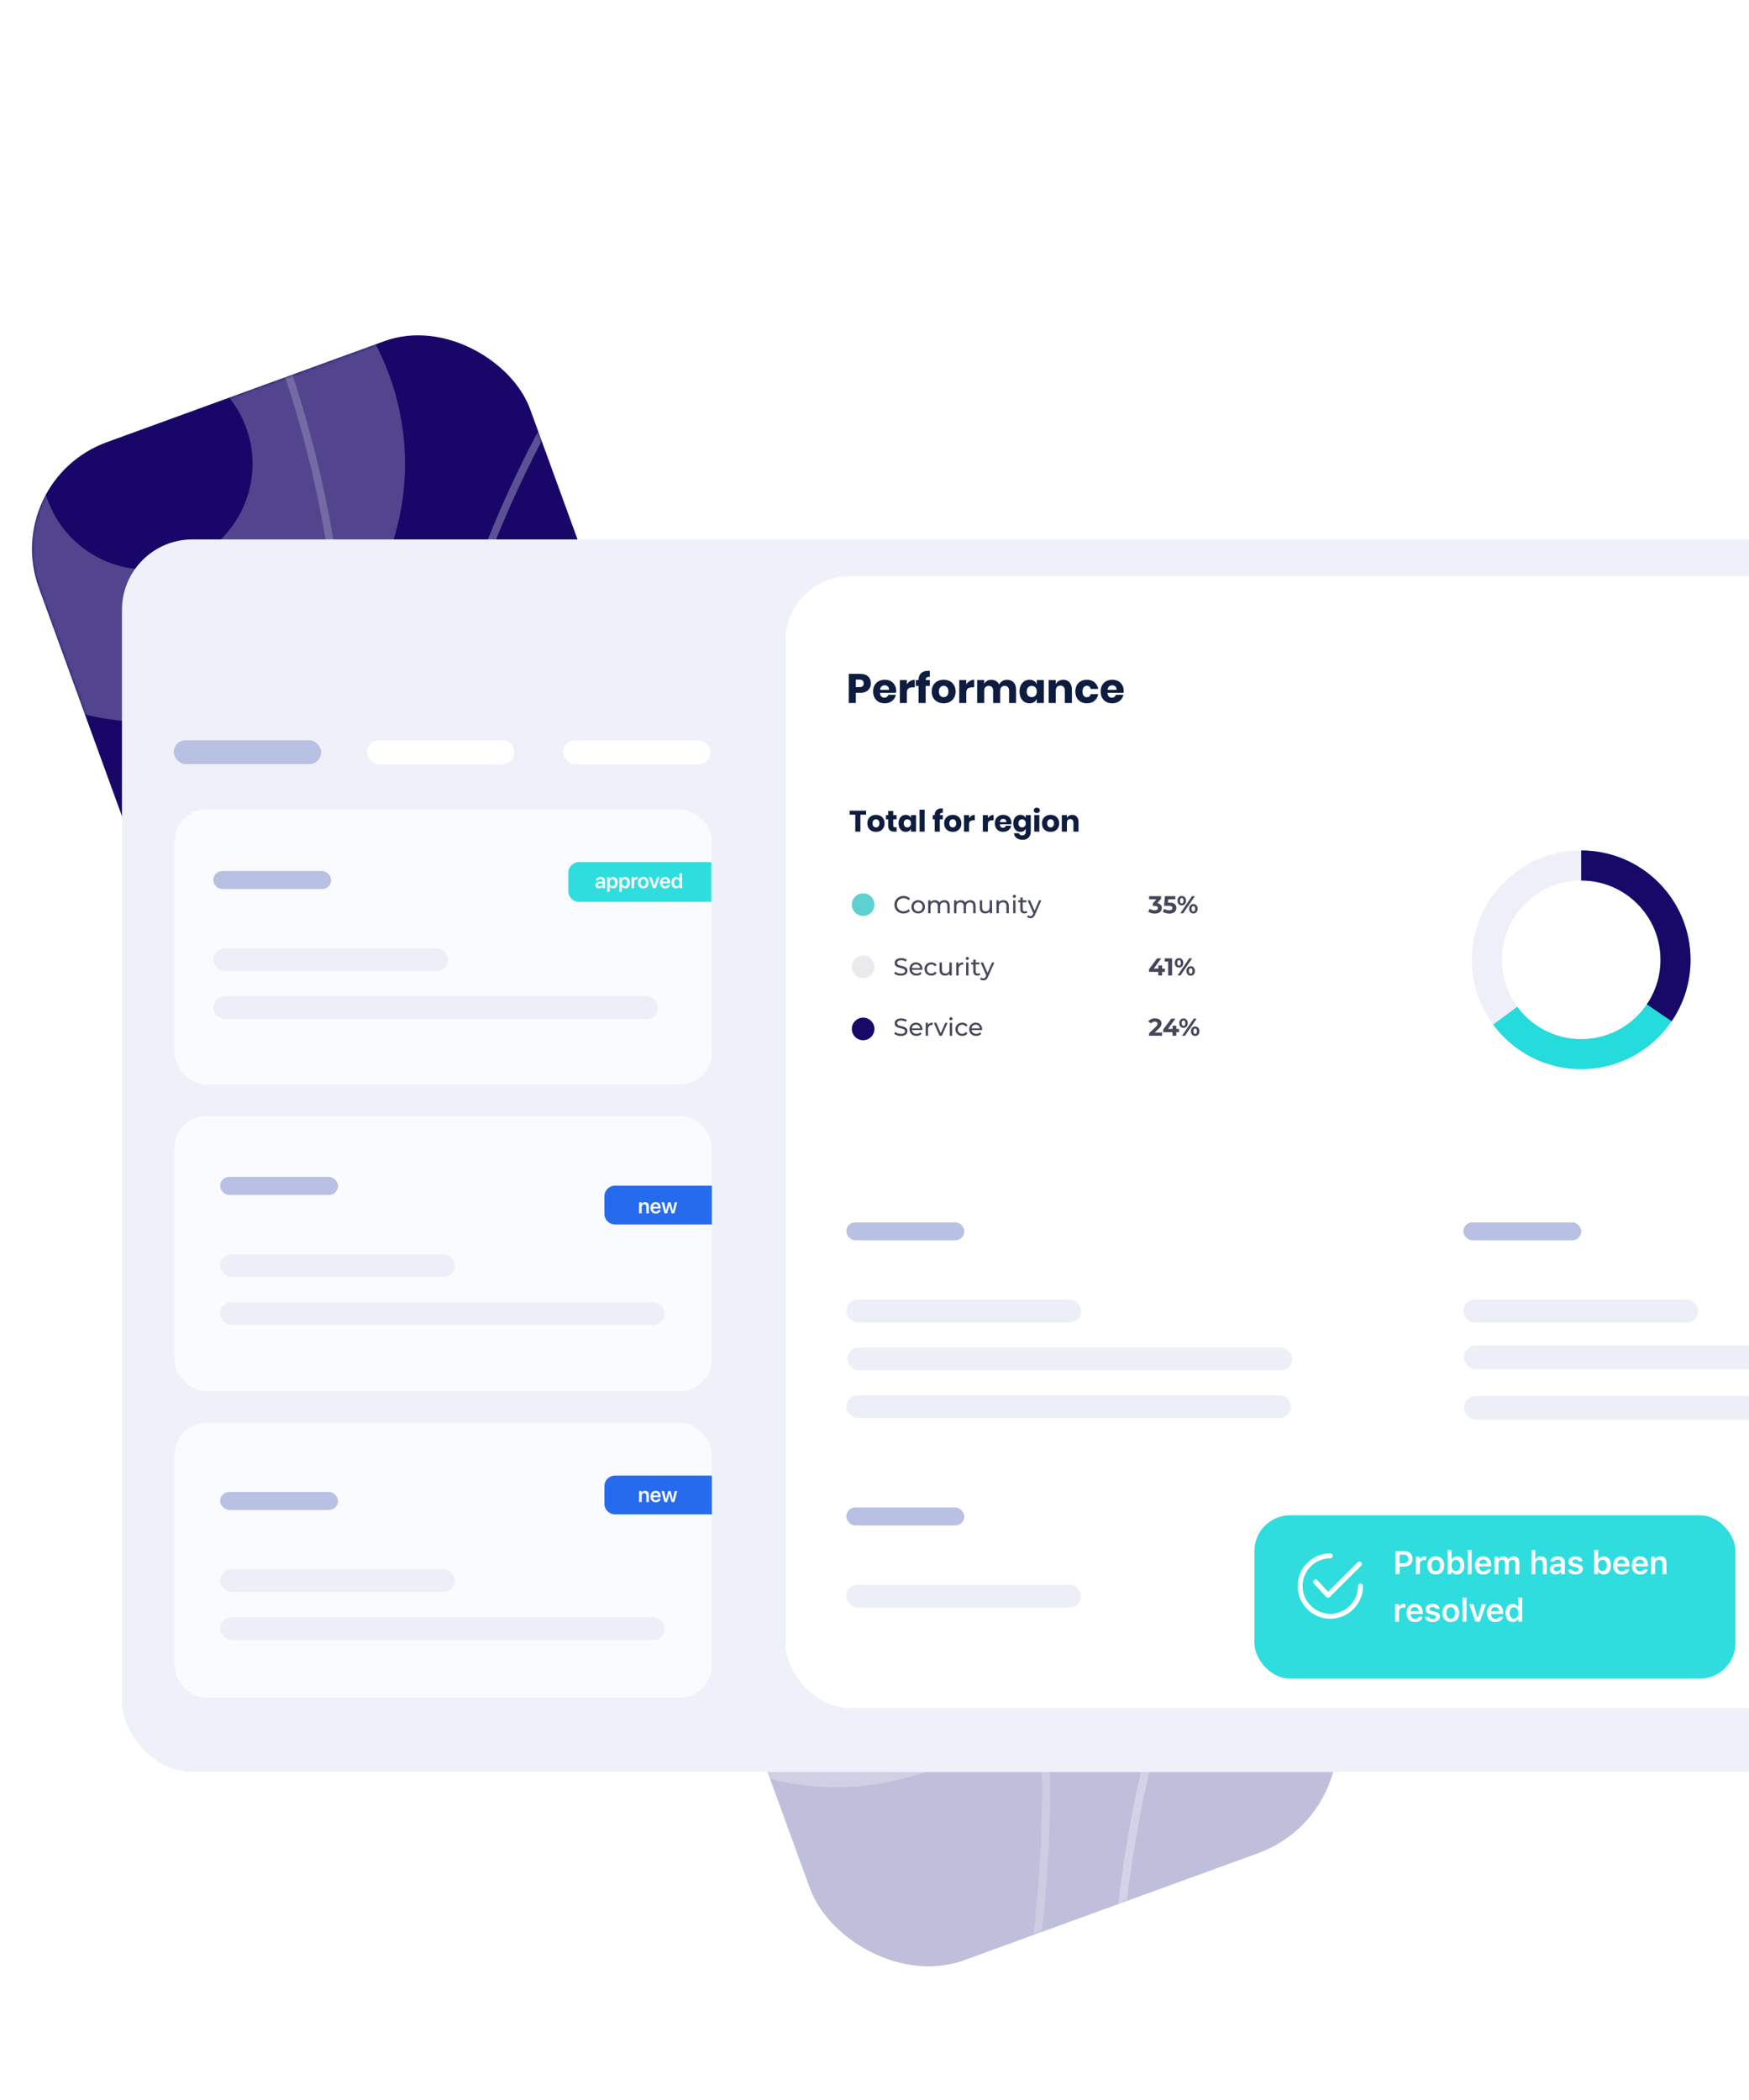 <svg width="589" height="707" viewBox="0 0 589 707" fill="none" xmlns="http://www.w3.org/2000/svg">
<rect y="161.969" width="176.042" height="158.82" rx="38.27" transform="rotate(-20 0 161.969)" fill="#180768"/>
<mask id="mask0" mask-type="alpha" maskUnits="userSpaceOnUse" x="0" y="101" width="220" height="211">
<path d="M178.515 137.724C171.286 117.862 149.325 107.622 129.464 114.851L35.963 148.882C16.102 156.111 5.861 178.072 13.09 197.934L41.231 275.252C48.46 295.113 70.421 305.354 90.283 298.125L183.784 264.093C203.645 256.864 213.886 234.903 206.657 215.042L178.515 137.724Z" fill="#FFC63A"/>
</mask>
<g mask="url(#mask0)">
<circle cx="49.478" cy="156.179" r="61.232" transform="rotate(160 49.478 156.179)" stroke="white" stroke-opacity="0.25" stroke-width="51.34"/>
<circle cx="515.749" cy="323.099" r="377.589" transform="rotate(40 515.749 323.099)" stroke="white" stroke-opacity="0.3" stroke-width="2.567"/>
<circle cx="-261.3" cy="244.899" r="377.589" transform="rotate(40 -261.3 244.899)" stroke="white" stroke-opacity="0.2" stroke-width="2.567"/>
</g>
<rect x="229.07" y="515.771" width="186.453" height="168.213" rx="40.533" transform="rotate(-20 229.07 515.771)" fill="#C0BFDB"/>
<mask id="mask1" mask-type="alpha" maskUnits="userSpaceOnUse" x="229" y="452" width="233" height="222">
<path d="M418.143 490.091C410.487 469.056 387.227 458.209 366.191 465.866L267.16 501.91C246.125 509.567 235.278 532.826 242.935 553.862L272.741 635.753C280.397 656.789 303.657 667.635 324.693 659.979L423.724 623.935C444.76 616.278 455.606 593.018 447.949 571.982L418.143 490.091Z" fill="#FFC63A"/>
</mask>
<g mask="url(#mask1)">
<circle cx="281.475" cy="509.638" r="64.853" transform="rotate(160 281.475 509.638)" stroke="white" stroke-opacity="0.25" stroke-width="54.377"/>
<circle cx="775.322" cy="686.43" r="399.92" transform="rotate(40 775.322 686.43)" stroke="white" stroke-opacity="0.3" stroke-width="2.719"/>
<circle cx="-47.683" cy="603.605" r="399.92" transform="rotate(40 -47.683 603.605)" stroke="white" stroke-opacity="0.2" stroke-width="2.719"/>
</g>
<g filter="url(#filter0_d)">
<rect x="38" y="177" width="593.036" height="415" rx="23.733" fill="#EFF1FA"/>
</g>
<rect x="264.513" y="193.944" width="353.146" height="381.11" rx="21.878" fill="white"/>
<rect x="285.024" y="437.559" width="79.07" height="7.686" rx="3.843" fill="#EDEFF8"/>
<rect x="285.35" y="453.7" width="149.778" height="7.686" rx="3.843" fill="#EDEFF8"/>
<rect x="285" y="469.752" width="149.778" height="7.686" rx="3.843" fill="#EDEFF8"/>
<rect x="285.024" y="411.539" width="39.719" height="6.056" rx="3.028" fill="#B8C1E3"/>
<rect x="285" y="533.559" width="79.07" height="7.686" rx="3.843" fill="#EDEFF8"/>
<rect x="285" y="507.539" width="39.719" height="6.056" rx="3.028" fill="#B8C1E3"/>
<rect x="492.81" y="437.559" width="79.07" height="7.686" rx="3.843" fill="#EDEFF8"/>
<rect x="493" y="453" width="108" height="8" rx="4" fill="#EDEFF8"/>
<rect x="493" y="470" width="108" height="8" rx="4" fill="#EDEFF8"/>
<rect x="492.81" y="411.539" width="39.719" height="6.056" rx="3.028" fill="#B8C1E3"/>
<path d="M288.217 233.255V236.697H285.843V226.884H289.688C290.854 226.884 291.742 227.175 292.353 227.758C292.964 228.332 293.269 229.109 293.269 230.09C293.269 230.701 293.13 231.247 292.853 231.728C292.585 232.2 292.182 232.575 291.645 232.852C291.109 233.121 290.456 233.255 289.688 233.255H288.217ZM289.424 231.353C290.377 231.353 290.854 230.932 290.854 230.09C290.854 229.229 290.377 228.799 289.424 228.799H288.217V231.353H289.424ZM301.794 232.616C301.794 232.811 301.771 233.024 301.725 233.255H296.353C296.381 233.838 296.529 234.259 296.797 234.518C297.065 234.768 297.408 234.893 297.824 234.893C298.176 234.893 298.467 234.805 298.699 234.629C298.93 234.453 299.083 234.227 299.157 233.949H301.669C301.567 234.495 301.345 234.985 301.003 235.42C300.661 235.846 300.226 236.184 299.698 236.434C299.171 236.674 298.583 236.795 297.935 236.795C297.176 236.795 296.501 236.637 295.909 236.323C295.326 235.999 294.868 235.536 294.534 234.935C294.201 234.333 294.035 233.63 294.035 232.825C294.035 232.01 294.197 231.307 294.521 230.715C294.854 230.113 295.316 229.655 295.909 229.341C296.501 229.017 297.176 228.855 297.935 228.855C298.703 228.855 299.379 229.012 299.962 229.327C300.545 229.641 300.994 230.085 301.308 230.659C301.632 231.224 301.794 231.876 301.794 232.616ZM299.393 232.255C299.402 231.747 299.263 231.367 298.976 231.117C298.699 230.858 298.352 230.729 297.935 230.729C297.5 230.729 297.139 230.858 296.853 231.117C296.566 231.376 296.404 231.756 296.367 232.255H299.393ZM305.405 230.409C305.701 229.937 306.081 229.563 306.543 229.285C307.015 229.007 307.524 228.869 308.07 228.869V231.409H307.39C306.761 231.409 306.27 231.543 305.919 231.811C305.576 232.08 305.405 232.533 305.405 233.172V236.697H303.031V228.952H305.405V230.409ZM312.867 227.897C312.478 227.897 312.196 227.98 312.02 228.147C311.845 228.313 311.747 228.582 311.729 228.952H313.131V230.951H311.729V236.697H309.355V230.951H308.425V228.952H309.355V228.869C309.355 227.906 309.633 227.166 310.188 226.648C310.753 226.12 311.567 225.856 312.631 225.856C312.853 225.856 313.02 225.861 313.131 225.87V227.911L312.867 227.897ZM317.797 228.855C318.565 228.855 319.25 229.017 319.851 229.341C320.462 229.655 320.939 230.113 321.281 230.715C321.633 231.316 321.809 232.02 321.809 232.825C321.809 233.63 321.633 234.333 321.281 234.935C320.939 235.536 320.462 235.999 319.851 236.323C319.25 236.637 318.565 236.795 317.797 236.795C317.029 236.795 316.34 236.637 315.729 236.323C315.118 235.999 314.637 235.536 314.285 234.935C313.943 234.333 313.772 233.63 313.772 232.825C313.772 232.02 313.943 231.316 314.285 230.715C314.637 230.113 315.118 229.655 315.729 229.341C316.34 229.017 317.029 228.855 317.797 228.855ZM317.797 230.909C317.344 230.909 316.96 231.076 316.645 231.409C316.34 231.733 316.187 232.205 316.187 232.825C316.187 233.445 316.34 233.917 316.645 234.24C316.96 234.564 317.344 234.726 317.797 234.726C318.251 234.726 318.63 234.564 318.935 234.24C319.241 233.917 319.393 233.445 319.393 232.825C319.393 232.205 319.241 231.733 318.935 231.409C318.63 231.076 318.251 230.909 317.797 230.909ZM325.413 230.409C325.709 229.937 326.089 229.563 326.551 229.285C327.023 229.007 327.532 228.869 328.078 228.869V231.409H327.398C326.769 231.409 326.278 231.543 325.927 231.811C325.584 232.08 325.413 232.533 325.413 233.172V236.697H323.04V228.952H325.413V230.409ZM339.108 228.869C340.061 228.869 340.81 229.165 341.356 229.757C341.902 230.34 342.175 231.154 342.175 232.2V236.697H339.816V232.478C339.816 231.987 339.681 231.608 339.413 231.339C339.154 231.062 338.798 230.923 338.344 230.923C337.872 230.923 337.497 231.071 337.22 231.367C336.951 231.654 336.817 232.061 336.817 232.589V236.697H334.444V232.478C334.444 231.987 334.314 231.608 334.055 231.339C333.796 231.062 333.44 230.923 332.986 230.923C332.514 230.923 332.139 231.066 331.862 231.353C331.584 231.64 331.445 232.052 331.445 232.589V236.697H329.072V228.952H331.445V230.271C331.649 229.836 331.959 229.493 332.375 229.243C332.801 228.993 333.296 228.869 333.861 228.869C334.453 228.869 334.976 229.007 335.429 229.285C335.883 229.553 336.225 229.942 336.456 230.451C336.725 229.97 337.09 229.586 337.553 229.299C338.025 229.012 338.543 228.869 339.108 228.869ZM346.695 228.855C347.287 228.855 347.796 228.989 348.222 229.257C348.648 229.526 348.962 229.891 349.166 230.354V228.952H351.526V236.697H349.166V235.295C348.962 235.758 348.648 236.124 348.222 236.392C347.796 236.66 347.287 236.795 346.695 236.795C346.057 236.795 345.483 236.637 344.974 236.323C344.474 235.999 344.076 235.536 343.78 234.935C343.493 234.333 343.35 233.63 343.35 232.825C343.35 232.01 343.493 231.307 343.78 230.715C344.076 230.113 344.474 229.655 344.974 229.341C345.483 229.017 346.057 228.855 346.695 228.855ZM347.459 230.937C346.95 230.937 346.538 231.103 346.223 231.437C345.918 231.77 345.765 232.232 345.765 232.825C345.765 233.417 345.918 233.88 346.223 234.213C346.538 234.546 346.95 234.712 347.459 234.712C347.958 234.712 348.366 234.541 348.68 234.199C349.004 233.856 349.166 233.398 349.166 232.825C349.166 232.242 349.004 231.784 348.68 231.45C348.366 231.108 347.958 230.937 347.459 230.937ZM358.074 228.869C358.962 228.869 359.666 229.165 360.184 229.757C360.711 230.349 360.975 231.164 360.975 232.2V236.697H358.601V232.478C358.601 231.959 358.463 231.557 358.185 231.27C357.917 230.974 357.556 230.826 357.102 230.826C356.621 230.826 356.237 230.978 355.95 231.284C355.672 231.589 355.534 232.024 355.534 232.589V236.697H353.16V228.952H355.534V230.368C355.756 229.905 356.084 229.539 356.519 229.271C356.963 229.003 357.482 228.869 358.074 228.869ZM366.038 228.855C367.038 228.855 367.875 229.132 368.551 229.688C369.226 230.234 369.652 230.988 369.828 231.95H367.316C367.241 231.617 367.089 231.358 366.857 231.173C366.626 230.988 366.335 230.895 365.983 230.895C365.567 230.895 365.224 231.062 364.956 231.395C364.687 231.719 364.553 232.195 364.553 232.825C364.553 233.454 364.687 233.935 364.956 234.268C365.224 234.592 365.567 234.754 365.983 234.754C366.335 234.754 366.626 234.662 366.857 234.476C367.089 234.291 367.241 234.032 367.316 233.699H369.828C369.652 234.662 369.226 235.42 368.551 235.976C367.875 236.522 367.038 236.795 366.038 236.795C365.28 236.795 364.604 236.637 364.012 236.323C363.429 235.999 362.971 235.536 362.638 234.935C362.304 234.333 362.138 233.63 362.138 232.825C362.138 232.01 362.3 231.307 362.624 230.715C362.957 230.113 363.42 229.655 364.012 229.341C364.604 229.017 365.28 228.855 366.038 228.855ZM378.424 232.616C378.424 232.811 378.401 233.024 378.354 233.255H372.982C373.01 233.838 373.158 234.259 373.427 234.518C373.695 234.768 374.037 234.893 374.454 234.893C374.806 234.893 375.097 234.805 375.328 234.629C375.56 234.453 375.712 234.227 375.786 233.949H378.299C378.197 234.495 377.975 234.985 377.633 235.42C377.29 235.846 376.855 236.184 376.328 236.434C375.8 236.674 375.213 236.795 374.565 236.795C373.806 236.795 373.131 236.637 372.538 236.323C371.955 235.999 371.497 235.536 371.164 234.935C370.831 234.333 370.664 233.63 370.664 232.825C370.664 232.01 370.826 231.307 371.15 230.715C371.483 230.113 371.946 229.655 372.538 229.341C373.131 229.017 373.806 228.855 374.565 228.855C375.333 228.855 376.009 229.012 376.592 229.327C377.175 229.641 377.623 230.085 377.938 230.659C378.262 231.224 378.424 231.876 378.424 232.616ZM376.022 232.255C376.032 231.747 375.893 231.367 375.606 231.117C375.328 230.858 374.981 230.729 374.565 230.729C374.13 230.729 373.769 230.858 373.482 231.117C373.195 231.376 373.033 231.756 372.996 232.255H376.022Z" fill="#0D1C3F"/>
<path d="M291.67 272.93V274.29H289.75V280H288.03V274.29H286.13V272.93H291.67ZM295.001 274.35C295.554 274.35 296.047 274.467 296.481 274.7C296.921 274.927 297.264 275.257 297.511 275.69C297.764 276.123 297.891 276.63 297.891 277.21C297.891 277.79 297.764 278.297 297.511 278.73C297.264 279.163 296.921 279.497 296.481 279.73C296.047 279.957 295.554 280.07 295.001 280.07C294.447 280.07 293.951 279.957 293.511 279.73C293.071 279.497 292.724 279.163 292.471 278.73C292.224 278.297 292.101 277.79 292.101 277.21C292.101 276.63 292.224 276.123 292.471 275.69C292.724 275.257 293.071 274.927 293.511 274.7C293.951 274.467 294.447 274.35 295.001 274.35ZM295.001 275.83C294.674 275.83 294.397 275.95 294.171 276.19C293.951 276.423 293.841 276.763 293.841 277.21C293.841 277.657 293.951 277.997 294.171 278.23C294.397 278.463 294.674 278.58 295.001 278.58C295.327 278.58 295.601 278.463 295.821 278.23C296.041 277.997 296.151 277.657 296.151 277.21C296.151 276.763 296.041 276.423 295.821 276.19C295.601 275.95 295.327 275.83 295.001 275.83ZM301.938 278.53V280H301.168C300.514 280 300.004 279.84 299.638 279.52C299.278 279.193 299.098 278.657 299.098 277.91V275.86H298.348V274.42H299.098V273.05H300.808V274.42H301.928V275.86H300.808V277.94C300.808 278.16 300.851 278.313 300.938 278.4C301.031 278.487 301.184 278.53 301.398 278.53H301.938ZM305.019 274.35C305.445 274.35 305.812 274.447 306.119 274.64C306.425 274.833 306.652 275.097 306.799 275.43V274.42H308.499V280H306.799V278.99C306.652 279.323 306.425 279.587 306.119 279.78C305.812 279.973 305.445 280.07 305.019 280.07C304.559 280.07 304.145 279.957 303.779 279.73C303.419 279.497 303.132 279.163 302.919 278.73C302.712 278.297 302.609 277.79 302.609 277.21C302.609 276.623 302.712 276.117 302.919 275.69C303.132 275.257 303.419 274.927 303.779 274.7C304.145 274.467 304.559 274.35 305.019 274.35ZM305.569 275.85C305.202 275.85 304.905 275.97 304.679 276.21C304.459 276.45 304.349 276.783 304.349 277.21C304.349 277.637 304.459 277.97 304.679 278.21C304.905 278.45 305.202 278.57 305.569 278.57C305.929 278.57 306.222 278.447 306.449 278.2C306.682 277.953 306.799 277.623 306.799 277.21C306.799 276.79 306.682 276.46 306.449 276.22C306.222 275.973 305.929 275.85 305.569 275.85ZM311.386 272.6V280H309.676V272.6H311.386ZM317.309 273.66C317.029 273.66 316.825 273.72 316.699 273.84C316.572 273.96 316.502 274.153 316.489 274.42H317.499V275.86H316.489V280H314.779V275.86H314.109V274.42H314.779V274.36C314.779 273.667 314.979 273.133 315.379 272.76C315.785 272.38 316.372 272.19 317.139 272.19C317.299 272.19 317.419 272.193 317.499 272.2V273.67L317.309 273.66ZM320.86 274.35C321.413 274.35 321.907 274.467 322.34 274.7C322.78 274.927 323.123 275.257 323.37 275.69C323.623 276.123 323.75 276.63 323.75 277.21C323.75 277.79 323.623 278.297 323.37 278.73C323.123 279.163 322.78 279.497 322.34 279.73C321.907 279.957 321.413 280.07 320.86 280.07C320.307 280.07 319.81 279.957 319.37 279.73C318.93 279.497 318.583 279.163 318.33 278.73C318.083 278.297 317.96 277.79 317.96 277.21C317.96 276.63 318.083 276.123 318.33 275.69C318.583 275.257 318.93 274.927 319.37 274.7C319.81 274.467 320.307 274.35 320.86 274.35ZM320.86 275.83C320.533 275.83 320.257 275.95 320.03 276.19C319.81 276.423 319.7 276.763 319.7 277.21C319.7 277.657 319.81 277.997 320.03 278.23C320.257 278.463 320.533 278.58 320.86 278.58C321.187 278.58 321.46 278.463 321.68 278.23C321.9 277.997 322.01 277.657 322.01 277.21C322.01 276.763 321.9 276.423 321.68 276.19C321.46 275.95 321.187 275.83 320.86 275.83ZM326.347 275.47C326.56 275.13 326.834 274.86 327.167 274.66C327.507 274.46 327.874 274.36 328.267 274.36V276.19H327.777C327.324 276.19 326.97 276.287 326.717 276.48C326.47 276.673 326.347 277 326.347 277.46V280H324.637V274.42H326.347V275.47ZM332.695 275.47C332.908 275.13 333.181 274.86 333.515 274.66C333.855 274.46 334.221 274.36 334.615 274.36V276.19H334.125C333.671 276.19 333.318 276.287 333.065 276.48C332.818 276.673 332.695 277 332.695 277.46V280H330.985V274.42H332.695V275.47ZM340.63 277.06C340.63 277.2 340.614 277.353 340.58 277.52H336.71C336.73 277.94 336.837 278.243 337.03 278.43C337.224 278.61 337.47 278.7 337.77 278.7C338.024 278.7 338.234 278.637 338.4 278.51C338.567 278.383 338.677 278.22 338.73 278.02H340.54C340.467 278.413 340.307 278.767 340.06 279.08C339.814 279.387 339.5 279.63 339.12 279.81C338.74 279.983 338.317 280.07 337.85 280.07C337.304 280.07 336.817 279.957 336.39 279.73C335.97 279.497 335.64 279.163 335.4 278.73C335.16 278.297 335.04 277.79 335.04 277.21C335.04 276.623 335.157 276.117 335.39 275.69C335.63 275.257 335.964 274.927 336.39 274.7C336.817 274.467 337.304 274.35 337.85 274.35C338.404 274.35 338.89 274.463 339.31 274.69C339.73 274.917 340.054 275.237 340.28 275.65C340.514 276.057 340.63 276.527 340.63 277.06ZM338.9 276.8C338.907 276.433 338.807 276.16 338.6 275.98C338.4 275.793 338.15 275.7 337.85 275.7C337.537 275.7 337.277 275.793 337.07 275.98C336.864 276.167 336.747 276.44 336.72 276.8H338.9ZM343.642 274.35C344.068 274.35 344.435 274.447 344.742 274.64C345.048 274.833 345.275 275.097 345.422 275.43V274.42H347.122V279.97C347.122 280.49 347.022 280.957 346.822 281.37C346.622 281.79 346.315 282.123 345.902 282.37C345.488 282.617 344.975 282.74 344.362 282.74C343.522 282.74 342.848 282.54 342.342 282.14C341.842 281.747 341.542 281.21 341.442 280.53H343.132C343.185 280.757 343.305 280.933 343.492 281.06C343.685 281.187 343.935 281.25 344.242 281.25C344.595 281.25 344.878 281.147 345.092 280.94C345.312 280.74 345.422 280.417 345.422 279.97V278.99C345.275 279.323 345.048 279.587 344.742 279.78C344.435 279.973 344.068 280.07 343.642 280.07C343.182 280.07 342.768 279.957 342.402 279.73C342.042 279.497 341.755 279.163 341.542 278.73C341.335 278.297 341.232 277.79 341.232 277.21C341.232 276.623 341.335 276.117 341.542 275.69C341.755 275.257 342.042 274.927 342.402 274.7C342.768 274.467 343.182 274.35 343.642 274.35ZM344.192 275.85C343.825 275.85 343.528 275.97 343.302 276.21C343.082 276.45 342.972 276.783 342.972 277.21C342.972 277.637 343.082 277.97 343.302 278.21C343.528 278.45 343.825 278.57 344.192 278.57C344.552 278.57 344.845 278.447 345.072 278.2C345.305 277.953 345.422 277.623 345.422 277.21C345.422 276.79 345.305 276.46 345.072 276.22C344.845 275.973 344.552 275.85 344.192 275.85ZM348.139 272.85C348.139 272.59 348.232 272.377 348.419 272.21C348.606 272.037 348.852 271.95 349.159 271.95C349.466 271.95 349.712 272.037 349.899 272.21C350.086 272.377 350.179 272.59 350.179 272.85C350.179 273.103 350.086 273.317 349.899 273.49C349.712 273.657 349.466 273.74 349.159 273.74C348.852 273.74 348.606 273.657 348.419 273.49C348.232 273.317 348.139 273.103 348.139 272.85ZM350.009 274.42V280H348.299V274.42H350.009ZM353.8 274.35C354.353 274.35 354.846 274.467 355.28 274.7C355.72 274.927 356.063 275.257 356.31 275.69C356.563 276.123 356.69 276.63 356.69 277.21C356.69 277.79 356.563 278.297 356.31 278.73C356.063 279.163 355.72 279.497 355.28 279.73C354.846 279.957 354.353 280.07 353.8 280.07C353.246 280.07 352.75 279.957 352.31 279.73C351.87 279.497 351.523 279.163 351.27 278.73C351.023 278.297 350.9 277.79 350.9 277.21C350.9 276.63 351.023 276.123 351.27 275.69C351.523 275.257 351.87 274.927 352.31 274.7C352.75 274.467 353.246 274.35 353.8 274.35ZM353.8 275.83C353.473 275.83 353.196 275.95 352.97 276.19C352.75 276.423 352.64 276.763 352.64 277.21C352.64 277.657 352.75 277.997 352.97 278.23C353.196 278.463 353.473 278.58 353.8 278.58C354.126 278.58 354.4 278.463 354.62 278.23C354.84 277.997 354.95 277.657 354.95 277.21C354.95 276.763 354.84 276.423 354.62 276.19C354.4 275.95 354.126 275.83 353.8 275.83ZM361.116 274.36C361.756 274.36 362.263 274.573 362.636 275C363.016 275.427 363.206 276.013 363.206 276.76V280H361.496V276.96C361.496 276.587 361.396 276.297 361.196 276.09C361.003 275.877 360.743 275.77 360.416 275.77C360.07 275.77 359.793 275.88 359.586 276.1C359.386 276.32 359.286 276.633 359.286 277.04V280H357.576V274.42H359.286V275.44C359.446 275.107 359.683 274.843 359.996 274.65C360.316 274.457 360.69 274.36 361.116 274.36Z" fill="#0D1C3F"/>
<path d="M304.268 307.562C303.691 307.562 303.169 307.436 302.701 307.183C302.24 306.924 301.877 306.573 301.613 306.127C301.349 305.677 301.217 305.171 301.217 304.61C301.217 304.05 301.349 303.547 301.613 303.101C301.877 302.651 302.242 302.299 302.71 302.046C303.177 301.788 303.699 301.659 304.276 301.659C304.727 301.659 305.139 301.736 305.513 301.889C305.887 302.038 306.205 302.26 306.469 302.557L305.933 303.077C305.499 302.621 304.958 302.392 304.309 302.392C303.88 302.392 303.493 302.489 303.147 302.681C302.8 302.873 302.528 303.14 302.33 303.481C302.138 303.816 302.042 304.193 302.042 304.61C302.042 305.028 302.138 305.407 302.33 305.748C302.528 306.083 302.8 306.347 303.147 306.54C303.493 306.732 303.88 306.828 304.309 306.828C304.952 306.828 305.494 306.597 305.933 306.136L306.469 306.655C306.205 306.952 305.884 307.177 305.505 307.331C305.131 307.485 304.719 307.562 304.268 307.562ZM309.216 307.545C308.782 307.545 308.392 307.449 308.046 307.257C307.699 307.064 307.427 306.801 307.229 306.465C307.037 306.125 306.941 305.74 306.941 305.311C306.941 304.882 307.037 304.5 307.229 304.165C307.427 303.824 307.699 303.56 308.046 303.374C308.392 303.181 308.782 303.085 309.216 303.085C309.651 303.085 310.038 303.181 310.379 303.374C310.725 303.56 310.995 303.824 311.187 304.165C311.385 304.5 311.484 304.882 311.484 305.311C311.484 305.74 311.385 306.125 311.187 306.465C310.995 306.801 310.725 307.064 310.379 307.257C310.038 307.449 309.651 307.545 309.216 307.545ZM309.216 306.853C309.497 306.853 309.747 306.79 309.967 306.663C310.192 306.531 310.368 306.35 310.494 306.119C310.621 305.883 310.684 305.613 310.684 305.311C310.684 305.009 310.621 304.742 310.494 304.511C310.368 304.275 310.192 304.094 309.967 303.967C309.747 303.841 309.497 303.778 309.216 303.778C308.936 303.778 308.683 303.841 308.458 303.967C308.238 304.094 308.062 304.275 307.93 304.511C307.804 304.742 307.741 305.009 307.741 305.311C307.741 305.613 307.804 305.883 307.93 306.119C308.062 306.35 308.238 306.531 308.458 306.663C308.683 306.79 308.936 306.853 309.216 306.853ZM318.045 303.085C318.594 303.085 319.029 303.244 319.347 303.563C319.672 303.882 319.834 304.355 319.834 304.981V307.496H319.042V305.072C319.042 304.649 318.943 304.33 318.746 304.116C318.553 303.901 318.276 303.794 317.913 303.794C317.512 303.794 317.193 303.92 316.956 304.173C316.72 304.421 316.602 304.778 316.602 305.245V307.496H315.81V305.072C315.81 304.649 315.711 304.33 315.514 304.116C315.321 303.901 315.044 303.794 314.681 303.794C314.28 303.794 313.961 303.92 313.724 304.173C313.488 304.421 313.37 304.778 313.37 305.245V307.496H312.578V303.126H313.337V303.778C313.496 303.552 313.705 303.382 313.963 303.266C314.222 303.145 314.516 303.085 314.846 303.085C315.186 303.085 315.489 303.154 315.753 303.291C316.016 303.429 316.22 303.629 316.363 303.893C316.528 303.64 316.756 303.442 317.047 303.299C317.344 303.156 317.676 303.085 318.045 303.085ZM326.757 303.085C327.306 303.085 327.74 303.244 328.059 303.563C328.384 303.882 328.546 304.355 328.546 304.981V307.496H327.754V305.072C327.754 304.649 327.655 304.33 327.457 304.116C327.265 303.901 326.987 303.794 326.625 303.794C326.223 303.794 325.905 303.92 325.668 304.173C325.432 304.421 325.314 304.778 325.314 305.245V307.496H324.522V305.072C324.522 304.649 324.423 304.33 324.225 304.116C324.033 303.901 323.755 303.794 323.393 303.794C322.991 303.794 322.673 303.92 322.436 304.173C322.2 304.421 322.082 304.778 322.082 305.245V307.496H321.29V303.126H322.049V303.778C322.208 303.552 322.417 303.382 322.675 303.266C322.934 303.145 323.228 303.085 323.558 303.085C323.898 303.085 324.201 303.154 324.464 303.291C324.728 303.429 324.932 303.629 325.075 303.893C325.239 303.64 325.468 303.442 325.759 303.299C326.056 303.156 326.388 303.085 326.757 303.085ZM334.075 303.126V307.496H333.325V306.836C333.165 307.062 332.954 307.238 332.69 307.364C332.432 307.485 332.148 307.545 331.841 307.545C331.258 307.545 330.799 307.386 330.464 307.067C330.128 306.743 329.961 306.267 329.961 305.641V303.126H330.752V305.55C330.752 305.973 330.854 306.295 331.057 306.515C331.261 306.729 331.552 306.836 331.931 306.836C332.349 306.836 332.679 306.71 332.921 306.457C333.163 306.204 333.283 305.847 333.283 305.385V303.126H334.075ZM337.915 303.085C338.47 303.085 338.91 303.247 339.234 303.571C339.564 303.89 339.729 304.36 339.729 304.981V307.496H338.937V305.072C338.937 304.649 338.836 304.33 338.632 304.116C338.429 303.901 338.138 303.794 337.758 303.794C337.33 303.794 336.992 303.92 336.744 304.173C336.497 304.421 336.373 304.778 336.373 305.245V307.496H335.582V303.126H336.34V303.786C336.5 303.56 336.714 303.387 336.983 303.266C337.258 303.145 337.569 303.085 337.915 303.085ZM341.194 303.126H341.985V307.496H341.194V303.126ZM341.59 302.285C341.436 302.285 341.306 302.236 341.202 302.137C341.103 302.038 341.054 301.917 341.054 301.774C341.054 301.631 341.103 301.51 341.202 301.411C341.306 301.307 341.436 301.255 341.59 301.255C341.743 301.255 341.87 301.304 341.969 301.403C342.073 301.496 342.125 301.615 342.125 301.758C342.125 301.906 342.073 302.032 341.969 302.137C341.87 302.236 341.743 302.285 341.59 302.285ZM345.953 307.24C345.838 307.339 345.695 307.416 345.525 307.471C345.354 307.521 345.178 307.545 344.997 307.545C344.557 307.545 344.217 307.427 343.975 307.191C343.733 306.955 343.612 306.617 343.612 306.177V303.778H342.87V303.126H343.612V302.17H344.403V303.126H345.657V303.778H344.403V306.144C344.403 306.38 344.461 306.562 344.577 306.688C344.698 306.814 344.868 306.878 345.088 306.878C345.33 306.878 345.536 306.809 345.706 306.671L345.953 307.24ZM350.697 303.126L348.578 307.933C348.391 308.378 348.171 308.691 347.918 308.873C347.671 309.054 347.371 309.145 347.02 309.145C346.805 309.145 346.596 309.109 346.393 309.038C346.195 308.972 346.03 308.873 345.898 308.741L346.236 308.147C346.462 308.362 346.723 308.469 347.02 308.469C347.212 308.469 347.371 308.417 347.498 308.312C347.63 308.213 347.748 308.04 347.852 307.793L347.992 307.488L346.063 303.126H346.888L348.413 306.622L349.922 303.126H350.697Z" fill="#45465A"/>
<path d="M389.713 304.074C390.219 304.157 390.607 304.346 390.876 304.643C391.145 304.935 391.28 305.297 391.28 305.732C391.28 306.067 391.192 306.377 391.016 306.663C390.84 306.944 390.571 307.169 390.208 307.339C389.851 307.51 389.411 307.595 388.889 307.595C388.482 307.595 388.081 307.543 387.685 307.438C387.295 307.328 386.962 307.174 386.687 306.977L387.207 305.954C387.427 306.119 387.68 306.248 387.965 306.342C388.257 306.43 388.554 306.474 388.856 306.474C389.191 306.474 389.455 306.41 389.647 306.284C389.84 306.152 389.936 305.968 389.936 305.732C389.936 305.259 389.576 305.023 388.856 305.023H388.246V304.14L389.433 302.796H386.976V301.725H391.016V302.59L389.713 304.074ZM393.795 303.893C394.608 303.893 395.207 304.055 395.592 304.379C395.982 304.704 396.178 305.138 396.178 305.682C396.178 306.034 396.09 306.355 395.914 306.647C395.738 306.933 395.469 307.163 395.106 307.339C394.748 307.51 394.306 307.595 393.778 307.595C393.372 307.595 392.97 307.543 392.575 307.438C392.184 307.328 391.852 307.174 391.577 306.977L392.105 305.954C392.324 306.119 392.577 306.248 392.863 306.342C393.149 306.43 393.443 306.474 393.745 306.474C394.081 306.474 394.344 306.408 394.537 306.276C394.729 306.144 394.825 305.96 394.825 305.723C394.825 305.476 394.724 305.289 394.52 305.163C394.322 305.036 393.976 304.973 393.482 304.973H392.006L392.302 301.725H395.823V302.796H393.416L393.325 303.893H393.795ZM397.975 304.841C397.551 304.841 397.205 304.698 396.936 304.412C396.672 304.121 396.54 303.734 396.54 303.25C396.54 302.766 396.672 302.381 396.936 302.096C397.205 301.804 397.551 301.659 397.975 301.659C398.398 301.659 398.741 301.804 399.005 302.096C399.269 302.381 399.401 302.766 399.401 303.25C399.401 303.734 399.269 304.121 399.005 304.412C398.741 304.698 398.398 304.841 397.975 304.841ZM401.413 301.725H402.394L398.453 307.496H397.472L401.413 301.725ZM397.975 304.165C398.162 304.165 398.307 304.088 398.412 303.934C398.522 303.78 398.576 303.552 398.576 303.25C398.576 302.948 398.522 302.719 398.412 302.566C398.307 302.412 398.162 302.335 397.975 302.335C397.793 302.335 397.648 302.414 397.538 302.574C397.428 302.728 397.373 302.953 397.373 303.25C397.373 303.547 397.428 303.775 397.538 303.934C397.648 304.088 397.793 304.165 397.975 304.165ZM401.891 307.562C401.616 307.562 401.369 307.499 401.149 307.372C400.935 307.24 400.767 307.053 400.646 306.812C400.525 306.57 400.465 306.289 400.465 305.971C400.465 305.652 400.525 305.372 400.646 305.13C400.767 304.888 400.935 304.704 401.149 304.577C401.369 304.445 401.616 304.379 401.891 304.379C402.314 304.379 402.658 304.525 402.922 304.816C403.191 305.102 403.326 305.487 403.326 305.971C403.326 306.454 403.191 306.842 402.922 307.133C402.658 307.419 402.314 307.562 401.891 307.562ZM401.891 306.886C402.078 306.886 402.223 306.809 402.328 306.655C402.438 306.496 402.493 306.267 402.493 305.971C402.493 305.674 402.438 305.449 402.328 305.295C402.223 305.135 402.078 305.055 401.891 305.055C401.71 305.055 401.564 305.132 401.454 305.286C401.344 305.44 401.289 305.668 401.289 305.971C401.289 306.273 401.344 306.501 401.454 306.655C401.564 306.809 401.71 306.886 401.891 306.886Z" fill="#45465A"/>
<path d="M392.302 327.213H391.362V328.425H390.06V327.213H386.951V326.314L389.672 322.654H391.074L388.551 326.125H390.101V325.045H391.362V326.125H392.302V327.213ZM394.718 322.654V328.425H393.383V323.725H392.229V322.654H394.718ZM397.057 325.77C396.634 325.77 396.287 325.627 396.018 325.341C395.754 325.05 395.622 324.663 395.622 324.179C395.622 323.695 395.754 323.31 396.018 323.025C396.287 322.733 396.634 322.588 397.057 322.588C397.48 322.588 397.824 322.733 398.087 323.025C398.351 323.31 398.483 323.695 398.483 324.179C398.483 324.663 398.351 325.05 398.087 325.341C397.824 325.627 397.48 325.77 397.057 325.77ZM400.495 322.654H401.476L397.535 328.425H396.554L400.495 322.654ZM397.057 325.094C397.244 325.094 397.389 325.017 397.494 324.863C397.604 324.709 397.659 324.481 397.659 324.179C397.659 323.877 397.604 323.649 397.494 323.495C397.389 323.341 397.244 323.264 397.057 323.264C396.875 323.264 396.73 323.343 396.62 323.503C396.51 323.657 396.455 323.882 396.455 324.179C396.455 324.476 396.51 324.704 396.62 324.863C396.73 325.017 396.875 325.094 397.057 325.094ZM400.973 328.491C400.698 328.491 400.451 328.428 400.231 328.301C400.017 328.169 399.849 327.983 399.728 327.741C399.607 327.499 399.547 327.219 399.547 326.9C399.547 326.581 399.607 326.301 399.728 326.059C399.849 325.817 400.017 325.633 400.231 325.506C400.451 325.374 400.698 325.308 400.973 325.308C401.396 325.308 401.74 325.454 402.004 325.745C402.273 326.031 402.408 326.416 402.408 326.9C402.408 327.383 402.273 327.771 402.004 328.062C401.74 328.348 401.396 328.491 400.973 328.491ZM400.973 327.815C401.16 327.815 401.306 327.738 401.41 327.584C401.52 327.425 401.575 327.197 401.575 326.9C401.575 326.603 401.52 326.378 401.41 326.224C401.306 326.064 401.16 325.985 400.973 325.985C400.792 325.985 400.646 326.062 400.536 326.215C400.426 326.369 400.371 326.597 400.371 326.9C400.371 327.202 400.426 327.43 400.536 327.584C400.646 327.738 400.792 327.815 400.973 327.815Z" fill="#45465A"/>
<path d="M391.329 347.632V348.72H386.968V347.854L389.194 345.752C389.43 345.527 389.59 345.334 389.672 345.175C389.755 345.01 389.796 344.848 389.796 344.688C389.796 344.458 389.716 344.282 389.557 344.161C389.403 344.034 389.175 343.971 388.872 343.971C388.62 343.971 388.391 344.021 388.188 344.119C387.985 344.213 387.814 344.356 387.677 344.548L386.704 343.922C386.929 343.586 387.24 343.325 387.636 343.138C388.031 342.946 388.485 342.85 388.996 342.85C389.425 342.85 389.799 342.921 390.117 343.064C390.442 343.202 390.692 343.399 390.868 343.658C391.049 343.911 391.14 344.21 391.14 344.556C391.14 344.87 391.074 345.164 390.942 345.439C390.81 345.713 390.554 346.027 390.175 346.379L388.848 347.632H391.329ZM397.085 347.508H396.145V348.72H394.842V347.508H391.734V346.609L394.455 342.949H395.856L393.333 346.42H394.884V345.34H396.145V346.42H397.085V347.508ZM398.57 346.065C398.147 346.065 397.801 345.922 397.532 345.637C397.268 345.345 397.136 344.958 397.136 344.474C397.136 343.99 397.268 343.606 397.532 343.32C397.801 343.028 398.147 342.883 398.57 342.883C398.994 342.883 399.337 343.028 399.601 343.32C399.865 343.606 399.997 343.99 399.997 344.474C399.997 344.958 399.865 345.345 399.601 345.637C399.337 345.922 398.994 346.065 398.57 346.065ZM402.009 342.949H402.99L399.049 348.72H398.068L402.009 342.949ZM398.57 345.389C398.757 345.389 398.903 345.312 399.007 345.158C399.117 345.004 399.172 344.776 399.172 344.474C399.172 344.172 399.117 343.944 399.007 343.79C398.903 343.636 398.757 343.559 398.57 343.559C398.389 343.559 398.243 343.639 398.133 343.798C398.024 343.952 397.969 344.177 397.969 344.474C397.969 344.771 398.024 344.999 398.133 345.158C398.243 345.312 398.389 345.389 398.57 345.389ZM402.487 348.786C402.212 348.786 401.965 348.723 401.745 348.596C401.53 348.465 401.363 348.278 401.242 348.036C401.121 347.794 401.06 347.514 401.06 347.195C401.06 346.876 401.121 346.596 401.242 346.354C401.363 346.112 401.53 345.928 401.745 345.801C401.965 345.67 402.212 345.604 402.487 345.604C402.91 345.604 403.254 345.749 403.517 346.041C403.787 346.326 403.921 346.711 403.921 347.195C403.921 347.678 403.787 348.066 403.517 348.357C403.254 348.643 402.91 348.786 402.487 348.786ZM402.487 348.11C402.674 348.11 402.819 348.033 402.924 347.879C403.034 347.72 403.089 347.492 403.089 347.195C403.089 346.898 403.034 346.673 402.924 346.519C402.819 346.359 402.674 346.28 402.487 346.28C402.305 346.28 402.16 346.357 402.05 346.51C401.94 346.664 401.885 346.892 401.885 347.195C401.885 347.497 401.94 347.725 402.05 347.879C402.16 348.033 402.305 348.11 402.487 348.11Z" fill="#45465A"/>
<path d="M303.369 328.491C302.935 328.491 302.514 328.425 302.108 328.293C301.706 328.156 301.39 327.98 301.16 327.765L301.465 327.122C301.684 327.32 301.965 327.482 302.306 327.609C302.652 327.73 303.006 327.79 303.369 327.79C303.847 327.79 304.205 327.71 304.441 327.551C304.677 327.386 304.796 327.169 304.796 326.9C304.796 326.702 304.73 326.542 304.598 326.422C304.471 326.295 304.312 326.199 304.119 326.133C303.933 326.067 303.666 325.993 303.32 325.91C302.885 325.806 302.534 325.702 302.264 325.597C302.001 325.493 301.772 325.333 301.58 325.119C301.393 324.899 301.3 324.605 301.3 324.237C301.3 323.929 301.379 323.651 301.539 323.404C301.704 323.157 301.951 322.959 302.281 322.81C302.611 322.662 303.02 322.588 303.509 322.588C303.85 322.588 304.185 322.632 304.515 322.72C304.845 322.808 305.128 322.934 305.364 323.099L305.092 323.758C304.851 323.605 304.592 323.489 304.317 323.412C304.043 323.33 303.773 323.289 303.509 323.289C303.042 323.289 302.69 323.374 302.454 323.544C302.223 323.714 302.108 323.934 302.108 324.204C302.108 324.402 302.174 324.564 302.306 324.69C302.438 324.811 302.6 324.907 302.792 324.979C302.99 325.045 303.257 325.116 303.592 325.193C304.026 325.298 304.375 325.402 304.639 325.506C304.903 325.611 305.128 325.77 305.315 325.985C305.507 326.199 305.604 326.488 305.604 326.85C305.604 327.153 305.521 327.43 305.356 327.683C305.191 327.93 304.941 328.128 304.606 328.277C304.271 328.42 303.858 328.491 303.369 328.491ZM310.642 326.265C310.642 326.325 310.636 326.405 310.625 326.504H307.08C307.13 326.889 307.297 327.199 307.583 327.436C307.874 327.667 308.234 327.782 308.663 327.782C309.185 327.782 309.606 327.606 309.925 327.254L310.362 327.765C310.164 327.996 309.916 328.172 309.62 328.293C309.328 328.414 309.001 328.475 308.638 328.475C308.177 328.475 307.767 328.381 307.41 328.194C307.053 328.002 306.775 327.735 306.577 327.394C306.385 327.054 306.289 326.669 306.289 326.24C306.289 325.817 306.382 325.435 306.569 325.094C306.761 324.753 307.022 324.49 307.352 324.303C307.688 324.11 308.064 324.014 308.482 324.014C308.9 324.014 309.271 324.11 309.595 324.303C309.925 324.49 310.18 324.753 310.362 325.094C310.548 325.435 310.642 325.825 310.642 326.265ZM308.482 324.682C308.103 324.682 307.784 324.797 307.525 325.028C307.273 325.259 307.124 325.561 307.08 325.935H309.883C309.839 325.567 309.688 325.267 309.43 325.036C309.177 324.8 308.861 324.682 308.482 324.682ZM313.646 328.475C313.2 328.475 312.802 328.378 312.45 328.186C312.104 327.994 311.832 327.73 311.634 327.394C311.436 327.054 311.337 326.669 311.337 326.24C311.337 325.811 311.436 325.429 311.634 325.094C311.832 324.753 312.104 324.49 312.45 324.303C312.802 324.11 313.2 324.014 313.646 324.014C314.041 324.014 314.393 324.094 314.701 324.253C315.014 324.413 315.256 324.643 315.426 324.946L314.825 325.333C314.687 325.124 314.517 324.968 314.313 324.863C314.11 324.759 313.885 324.707 313.637 324.707C313.351 324.707 313.093 324.77 312.862 324.896C312.637 325.023 312.458 325.204 312.326 325.44C312.2 325.671 312.137 325.938 312.137 326.24C312.137 326.548 312.2 326.82 312.326 327.056C312.458 327.287 312.637 327.466 312.862 327.592C313.093 327.719 313.351 327.782 313.637 327.782C313.885 327.782 314.11 327.73 314.313 327.625C314.517 327.521 314.687 327.364 314.825 327.155L315.426 327.535C315.256 327.837 315.014 328.071 314.701 328.235C314.393 328.395 314.041 328.475 313.646 328.475ZM320.524 324.055V328.425H319.774V327.765C319.614 327.991 319.403 328.167 319.139 328.293C318.881 328.414 318.598 328.475 318.29 328.475C317.707 328.475 317.248 328.315 316.913 327.996C316.578 327.672 316.41 327.197 316.41 326.57V324.055H317.201V326.479C317.201 326.903 317.303 327.224 317.507 327.444C317.71 327.658 318.001 327.765 318.38 327.765C318.798 327.765 319.128 327.639 319.37 327.386C319.612 327.133 319.733 326.776 319.733 326.314V324.055H320.524ZM322.789 324.789C322.927 324.536 323.13 324.344 323.4 324.212C323.669 324.08 323.996 324.014 324.381 324.014V324.781C324.337 324.775 324.276 324.773 324.199 324.773C323.771 324.773 323.433 324.902 323.185 325.16C322.943 325.413 322.822 325.776 322.822 326.248V328.425H322.031V324.055H322.789V324.789ZM325.356 324.055H326.148V328.425H325.356V324.055ZM325.752 323.214C325.598 323.214 325.469 323.165 325.365 323.066C325.266 322.967 325.216 322.846 325.216 322.703C325.216 322.56 325.266 322.439 325.365 322.34C325.469 322.236 325.598 322.184 325.752 322.184C325.906 322.184 326.032 322.233 326.131 322.332C326.236 322.426 326.288 322.544 326.288 322.687C326.288 322.835 326.236 322.961 326.131 323.066C326.032 323.165 325.906 323.214 325.752 323.214ZM330.116 328.169C330.001 328.268 329.858 328.345 329.687 328.4C329.517 328.45 329.341 328.475 329.16 328.475C328.72 328.475 328.379 328.356 328.137 328.12C327.895 327.884 327.774 327.546 327.774 327.106V324.707H327.032V324.055H327.774V323.099H328.566V324.055H329.819V324.707H328.566V327.073C328.566 327.309 328.624 327.491 328.739 327.617C328.86 327.743 329.03 327.807 329.25 327.807C329.492 327.807 329.698 327.738 329.869 327.601L330.116 328.169ZM334.859 324.055L332.74 328.862C332.553 329.307 332.334 329.621 332.081 329.802C331.833 329.983 331.534 330.074 331.182 330.074C330.968 330.074 330.759 330.038 330.555 329.967C330.358 329.901 330.193 329.802 330.061 329.67L330.399 329.076C330.624 329.291 330.885 329.398 331.182 329.398C331.374 329.398 331.534 329.346 331.66 329.241C331.792 329.142 331.91 328.969 332.015 328.722L332.155 328.417L330.226 324.055H331.05L332.575 327.551L334.084 324.055H334.859Z" fill="#45465A"/>
<path d="M303.369 348.786C302.935 348.786 302.514 348.72 302.108 348.588C301.706 348.451 301.39 348.275 301.16 348.061L301.465 347.417C301.684 347.615 301.965 347.777 302.306 347.904C302.652 348.025 303.006 348.085 303.369 348.085C303.847 348.085 304.205 348.006 304.441 347.846C304.677 347.681 304.796 347.464 304.796 347.195C304.796 346.997 304.73 346.838 304.598 346.717C304.471 346.59 304.312 346.494 304.119 346.428C303.933 346.362 303.666 346.288 303.32 346.205C302.885 346.101 302.534 345.997 302.264 345.892C302.001 345.788 301.772 345.628 301.58 345.414C301.393 345.194 301.3 344.9 301.3 344.532C301.3 344.224 301.379 343.946 301.539 343.699C301.704 343.452 301.951 343.254 302.281 343.105C302.611 342.957 303.02 342.883 303.509 342.883C303.85 342.883 304.185 342.927 304.515 343.015C304.845 343.103 305.128 343.229 305.364 343.394L305.092 344.054C304.851 343.9 304.592 343.784 304.317 343.707C304.043 343.625 303.773 343.584 303.509 343.584C303.042 343.584 302.69 343.669 302.454 343.839C302.223 344.01 302.108 344.229 302.108 344.499C302.108 344.697 302.174 344.859 302.306 344.985C302.438 345.106 302.6 345.202 302.792 345.274C302.99 345.34 303.257 345.411 303.592 345.488C304.026 345.593 304.375 345.697 304.639 345.801C304.903 345.906 305.128 346.065 305.315 346.28C305.507 346.494 305.604 346.783 305.604 347.145C305.604 347.448 305.521 347.725 305.356 347.978C305.191 348.225 304.941 348.423 304.606 348.572C304.271 348.715 303.858 348.786 303.369 348.786ZM310.642 346.56C310.642 346.62 310.636 346.7 310.625 346.799H307.08C307.13 347.184 307.297 347.494 307.583 347.731C307.874 347.962 308.234 348.077 308.663 348.077C309.185 348.077 309.606 347.901 309.925 347.549L310.362 348.061C310.164 348.291 309.916 348.467 309.62 348.588C309.328 348.709 309.001 348.77 308.638 348.77C308.177 348.77 307.767 348.676 307.41 348.489C307.053 348.297 306.775 348.03 306.577 347.689C306.385 347.349 306.289 346.964 306.289 346.535C306.289 346.112 306.382 345.73 306.569 345.389C306.761 345.048 307.022 344.785 307.352 344.598C307.688 344.405 308.064 344.309 308.482 344.309C308.9 344.309 309.271 344.405 309.595 344.598C309.925 344.785 310.18 345.048 310.362 345.389C310.548 345.73 310.642 346.12 310.642 346.56ZM308.482 344.977C308.103 344.977 307.784 345.092 307.525 345.323C307.273 345.554 307.124 345.856 307.08 346.23H309.883C309.839 345.862 309.688 345.562 309.43 345.331C309.177 345.095 308.861 344.977 308.482 344.977ZM312.5 345.084C312.637 344.831 312.84 344.639 313.11 344.507C313.379 344.375 313.706 344.309 314.091 344.309V345.076C314.047 345.07 313.986 345.068 313.909 345.068C313.481 345.068 313.143 345.197 312.895 345.455C312.653 345.708 312.532 346.071 312.532 346.543V348.72H311.741V344.35H312.5V345.084ZM319.11 344.35L317.197 348.72H316.389L314.477 344.35H315.301L316.802 347.854L318.335 344.35H319.11ZM319.849 344.35H320.64V348.72H319.849V344.35ZM320.245 343.509C320.091 343.509 319.962 343.46 319.857 343.361C319.758 343.262 319.709 343.141 319.709 342.998C319.709 342.855 319.758 342.734 319.857 342.635C319.962 342.531 320.091 342.479 320.245 342.479C320.399 342.479 320.525 342.528 320.624 342.627C320.728 342.721 320.781 342.839 320.781 342.982C320.781 343.13 320.728 343.257 320.624 343.361C320.525 343.46 320.399 343.509 320.245 343.509ZM324.056 348.77C323.611 348.77 323.213 348.673 322.861 348.481C322.514 348.289 322.242 348.025 322.045 347.689C321.847 347.349 321.748 346.964 321.748 346.535C321.748 346.106 321.847 345.724 322.045 345.389C322.242 345.048 322.514 344.785 322.861 344.598C323.213 344.405 323.611 344.309 324.056 344.309C324.452 344.309 324.804 344.389 325.112 344.548C325.425 344.708 325.667 344.938 325.837 345.241L325.235 345.628C325.098 345.419 324.927 345.263 324.724 345.158C324.521 345.054 324.295 345.002 324.048 345.002C323.762 345.002 323.504 345.065 323.273 345.191C323.048 345.318 322.869 345.499 322.737 345.735C322.611 345.966 322.547 346.233 322.547 346.535C322.547 346.843 322.611 347.115 322.737 347.351C322.869 347.582 323.048 347.761 323.273 347.887C323.504 348.014 323.762 348.077 324.048 348.077C324.295 348.077 324.521 348.025 324.724 347.92C324.927 347.816 325.098 347.659 325.235 347.45L325.837 347.83C325.667 348.132 325.425 348.366 325.112 348.53C324.804 348.69 324.452 348.77 324.056 348.77ZM330.747 346.56C330.747 346.62 330.741 346.7 330.73 346.799H327.185C327.234 347.184 327.402 347.494 327.688 347.731C327.979 347.962 328.339 348.077 328.768 348.077C329.29 348.077 329.711 347.901 330.029 347.549L330.466 348.061C330.269 348.291 330.021 348.467 329.724 348.588C329.433 348.709 329.106 348.77 328.743 348.77C328.282 348.77 327.872 348.676 327.515 348.489C327.158 348.297 326.88 348.03 326.682 347.689C326.49 347.349 326.393 346.964 326.393 346.535C326.393 346.112 326.487 345.73 326.674 345.389C326.866 345.048 327.127 344.785 327.457 344.598C327.792 344.405 328.169 344.309 328.587 344.309C329.004 344.309 329.375 344.405 329.7 344.598C330.029 344.785 330.285 345.048 330.466 345.389C330.653 345.73 330.747 346.12 330.747 346.56ZM328.587 344.977C328.207 344.977 327.889 345.092 327.63 345.323C327.377 345.554 327.229 345.856 327.185 346.23H329.988C329.944 345.862 329.793 345.562 329.535 345.331C329.282 345.095 328.966 344.977 328.587 344.977Z" fill="#45465A"/>
<path opacity="0.8" fill-rule="evenodd" clip-rule="evenodd" d="M532.495 354.917C550.036 354.917 564.257 340.697 564.257 323.155C564.257 305.614 550.036 291.393 532.495 291.393C514.953 291.393 500.733 305.614 500.733 323.155C500.733 340.697 514.953 354.917 532.495 354.917Z" stroke="#E9EBF6" stroke-width="10.119"/>
<path d="M506.897 341.963C512.679 349.82 521.991 354.917 532.494 354.917V354.917C550.036 354.917 564.256 340.697 564.256 323.156C564.256 305.614 550.036 291.394 532.494 291.394" stroke="#25DBDC" stroke-width="10.119"/>
<path d="M558.774 340.999C562.234 335.913 564.256 329.771 564.256 323.156C564.256 305.614 550.036 291.394 532.494 291.394" stroke="#180868" stroke-width="10.119"/>
<path d="M290.674 308.375C292.776 308.375 294.48 306.671 294.48 304.569C294.48 302.468 292.776 300.764 290.674 300.764C288.573 300.764 286.869 302.468 286.869 304.569C286.869 306.671 288.573 308.375 290.674 308.375Z" fill="#5DD0D1"/>
<path d="M290.674 329.304C292.776 329.304 294.48 327.6 294.48 325.498C294.48 323.397 292.776 321.693 290.674 321.693C288.573 321.693 286.869 323.397 286.869 325.498C286.869 327.6 288.573 329.304 290.674 329.304Z" fill="#EAEAEC"/>
<path d="M290.674 350.233C292.776 350.233 294.48 348.529 294.48 346.427C294.48 344.326 292.776 342.622 290.674 342.622C288.573 342.622 286.869 344.326 286.869 346.427C286.869 348.529 288.573 350.233 290.674 350.233Z" fill="#180868"/>
<rect x="58.511" y="249.234" width="49.646" height="8.026" rx="4.013" fill="#B8C1E3"/>
<rect x="189.603" y="249.234" width="49.646" height="8.026" rx="4.013" fill="white"/>
<rect x="123.611" y="249.234" width="49.646" height="8.026" rx="4.013" fill="white"/>
<rect opacity="0.7" x="58.766" y="272.527" width="180.967" height="92.56" rx="10.68" fill="white"/>
<rect x="71.817" y="319.285" width="79.07" height="7.686" rx="3.843" fill="#EDEFF8"/>
<rect x="71.817" y="335.426" width="149.778" height="7.686" rx="3.843" fill="#EDEFF8"/>
<rect x="71.817" y="293.265" width="39.719" height="6.056" rx="3.028" fill="#B8C1E3"/>
<rect opacity="0.7" x="58.766" y="375.767" width="180.967" height="92.56" rx="10.68" fill="white"/>
<path d="M203.54 402.759C203.54 400.793 205.134 399.199 207.1 399.199H239.733V412.252H207.1C205.134 412.252 203.54 410.658 203.54 408.692V402.759Z" fill="#266BED"/>
<path d="M215.233 408.505H216.101V406.366C216.101 405.836 216.418 405.478 216.916 405.478C217.41 405.478 217.654 405.77 217.654 406.293V408.505H218.522V406.119C218.522 405.265 218.058 404.743 217.243 404.743C216.675 404.743 216.282 405.007 216.083 405.446H216.066V404.812H215.233V408.505ZM220.81 405.408C221.309 405.408 221.643 405.774 221.66 406.296H219.936C219.971 405.781 220.323 405.408 220.81 405.408ZM221.664 407.4C221.57 407.707 221.263 407.909 220.859 407.909C220.291 407.909 219.929 407.512 219.929 406.92V406.868H222.51V406.585C222.51 405.464 221.855 404.736 220.807 404.736C219.741 404.736 219.065 405.505 219.065 406.672C219.065 407.85 219.734 408.578 220.842 408.578C221.716 408.578 222.364 408.097 222.476 407.4H221.664ZM228.067 404.812H227.21L226.586 407.648H226.565L225.844 404.812H225.012L224.29 407.648H224.273L223.649 404.812H222.779L223.778 408.505H224.684L225.409 405.805H225.426L226.154 408.505H227.067L228.067 404.812Z" fill="#FEFFFE"/>
<rect x="74.122" y="422.274" width="79.07" height="7.686" rx="3.843" fill="#EDEFF8"/>
<rect x="74.122" y="438.413" width="149.778" height="7.686" rx="3.843" fill="#EDEFF8"/>
<rect x="74.122" y="396.253" width="39.719" height="6.056" rx="3.028" fill="#B8C1E3"/>
<rect opacity="0.7" x="58.766" y="479.006" width="180.967" height="92.56" rx="10.68" fill="white"/>
<rect x="74.122" y="528.335" width="79.07" height="7.686" rx="3.843" fill="#EDEFF8"/>
<rect x="74.122" y="544.476" width="149.778" height="7.686" rx="3.843" fill="#EDEFF8"/>
<rect x="74.122" y="502.315" width="39.719" height="6.056" rx="3.028" fill="#B8C1E3"/>
<path d="M203.54 500.365C203.54 498.399 205.134 496.805 207.1 496.805H239.733V509.859H207.1C205.134 509.859 203.54 508.265 203.54 506.299V500.365Z" fill="#266BED"/>
<path d="M215.233 505.709H216.101V503.57C216.101 503.041 216.418 502.682 216.916 502.682C217.41 502.682 217.654 502.975 217.654 503.497V505.709H218.522V503.323C218.522 502.47 218.058 501.947 217.243 501.947C216.675 501.947 216.282 502.212 216.083 502.651H216.066V502.017H215.233V505.709ZM220.81 502.612C221.309 502.612 221.643 502.978 221.66 503.501H219.936C219.971 502.985 220.323 502.612 220.81 502.612ZM221.664 504.605C221.57 504.912 221.263 505.114 220.859 505.114C220.291 505.114 219.929 504.716 219.929 504.124V504.072H222.51V503.79C222.51 502.668 221.855 501.94 220.807 501.94C219.741 501.94 219.065 502.71 219.065 503.877C219.065 505.054 219.734 505.782 220.842 505.782C221.716 505.782 222.364 505.302 222.476 504.605H221.664ZM228.067 502.017H227.21L226.586 504.852H226.565L225.844 502.017H225.012L224.29 504.852H224.273L223.649 502.017H222.779L223.778 505.709H224.684L225.409 503.009H225.426L226.154 505.709H227.067L228.067 502.017Z" fill="#FEFFFE"/>
<path d="M191.387 293.817C191.387 291.85 192.981 290.257 194.947 290.257H239.543V303.633H194.947C192.981 303.633 191.387 302.039 191.387 300.073V293.817Z" fill="#30DDDE"/>
<path d="M202.008 298.444C201.632 298.444 201.381 298.253 201.381 297.95C201.381 297.657 201.621 297.469 202.039 297.441L202.893 297.389V297.671C202.893 298.117 202.499 298.444 202.008 298.444ZM201.747 299.099C202.221 299.099 202.684 298.852 202.896 298.451H202.914V299.04H203.75V296.497C203.75 295.755 203.154 295.271 202.238 295.271C201.297 295.271 200.709 295.766 200.67 296.455H201.475C201.531 296.149 201.792 295.95 202.203 295.95C202.632 295.95 202.893 296.173 202.893 296.56V296.825L201.917 296.88C201.019 296.936 200.514 297.33 200.514 297.985C200.514 298.65 201.033 299.099 201.747 299.099ZM206.477 295.285C205.941 295.285 205.523 295.557 205.314 295.985H205.296V295.348H204.45V300.256H205.317V298.427H205.335C205.537 298.842 205.955 299.099 206.491 299.099C207.418 299.099 208.01 298.371 208.01 297.194C208.01 296.013 207.414 295.285 206.477 295.285ZM206.213 298.389C205.673 298.389 205.314 297.918 205.31 297.194C205.314 296.476 205.673 295.999 206.213 295.999C206.773 295.999 207.122 296.466 207.122 297.194C207.122 297.925 206.773 298.389 206.213 298.389ZM210.595 295.285C210.058 295.285 209.64 295.557 209.431 295.985H209.414V295.348H208.567V300.256H209.435V298.427H209.452C209.654 298.842 210.072 299.099 210.609 299.099C211.535 299.099 212.128 298.371 212.128 297.194C212.128 296.013 211.532 295.285 210.595 295.285ZM210.33 298.389C209.79 298.389 209.431 297.918 209.428 297.194C209.431 296.476 209.79 295.999 210.33 295.999C210.891 295.999 211.239 296.466 211.239 297.194C211.239 297.925 210.891 298.389 210.33 298.389ZM212.685 299.04H213.552V296.891C213.552 296.372 213.849 296.055 214.34 296.055C214.486 296.055 214.618 296.076 214.692 296.103V295.32C214.629 295.306 214.531 295.285 214.42 295.285C213.984 295.285 213.66 295.543 213.535 295.992H213.518V295.348H212.685V299.04ZM216.632 299.113C217.715 299.113 218.419 298.392 218.419 297.194C218.419 295.999 217.708 295.271 216.632 295.271C215.555 295.271 214.845 296.002 214.845 297.194C214.845 298.392 215.548 299.113 216.632 299.113ZM216.632 298.427C216.081 298.427 215.726 297.981 215.726 297.194C215.726 296.41 216.085 295.961 216.632 295.961C217.182 295.961 217.538 296.41 217.538 297.194C217.538 297.981 217.182 298.427 216.632 298.427ZM222.129 295.348H221.223L220.366 298.235H220.349L219.492 295.348H218.565L219.875 299.04H220.83L222.129 295.348ZM224.017 295.943C224.515 295.943 224.85 296.309 224.867 296.832H223.143C223.177 296.316 223.529 295.943 224.017 295.943ZM224.87 297.936C224.776 298.242 224.47 298.444 224.066 298.444C223.498 298.444 223.136 298.047 223.136 297.455V297.403H225.717V297.121C225.717 295.999 225.062 295.271 224.013 295.271C222.948 295.271 222.272 296.041 222.272 297.208C222.272 298.385 222.941 299.113 224.048 299.113C224.923 299.113 225.571 298.633 225.682 297.936H224.87ZM227.657 299.099C228.197 299.099 228.622 298.824 228.824 298.41H228.838V299.04H229.688V294.013H228.821V295.968H228.8C228.605 295.56 228.187 295.285 227.657 295.285C226.727 295.285 226.124 296.023 226.124 297.19C226.124 298.364 226.727 299.099 227.657 299.099ZM227.919 295.999C228.465 295.999 228.824 296.469 228.824 297.194C228.824 297.925 228.465 298.389 227.919 298.389C227.358 298.389 227.013 297.929 227.013 297.194C227.013 296.462 227.361 295.999 227.919 295.999Z" fill="#FEFFFE"/>
<g filter="url(#filter1_d)">
<rect x="419" y="505" width="162" height="55" rx="12" fill="#30DDDE"/>
</g>
<path d="M458.371 526.009C458.047 525.685 457.522 525.684 457.199 526.008L447.252 535.928L443.663 532.031C443.353 531.694 442.828 531.672 442.491 531.982C442.154 532.292 442.133 532.817 442.443 533.154L446.616 537.686C446.769 537.852 446.983 537.949 447.208 537.954C447.215 537.954 447.22 537.954 447.226 537.954C447.445 537.954 447.656 537.867 447.812 537.712L458.369 527.182C458.694 526.858 458.694 526.333 458.371 526.009Z" fill="white"/>
<path d="M458.171 533.171C457.713 533.171 457.342 533.542 457.342 534C457.342 539.151 453.151 543.342 448 543.342C442.849 543.342 438.658 539.151 438.658 534C438.658 528.849 442.849 524.658 448 524.658C448.458 524.658 448.829 524.287 448.829 523.829C448.829 523.371 448.458 523 448 523C441.935 523 437 527.935 437 534C437 540.065 441.935 545 448 545C454.065 545 459 540.065 459 534C459 533.542 458.629 533.171 458.171 533.171Z" fill="white"/>
<path d="M469.956 522.25V530H471.342V527.459H473.023C474.591 527.459 475.687 526.407 475.687 524.871C475.687 523.308 474.629 522.25 473.082 522.25H469.956ZM471.342 523.41H472.717C473.716 523.41 474.28 523.92 474.28 524.871C474.28 525.794 473.7 526.31 472.711 526.31H471.342V523.41ZM476.825 530H478.157V526.605C478.157 525.784 478.759 525.247 479.624 525.247C479.849 525.247 480.204 525.284 480.306 525.322V524.086C480.182 524.049 479.946 524.027 479.753 524.027C478.995 524.027 478.362 524.457 478.2 525.037H478.109V524.124H476.825V530ZM483.534 530.118C485.29 530.118 486.359 528.969 486.359 527.062C486.359 525.161 485.285 524.006 483.534 524.006C481.788 524.006 480.708 525.166 480.708 527.062C480.708 528.969 481.772 530.118 483.534 530.118ZM483.534 529.001C482.604 529.001 482.073 528.292 482.073 527.062C482.073 525.837 482.604 525.123 483.534 525.123C484.457 525.123 484.989 525.837 484.989 527.062C484.989 528.292 484.463 529.001 483.534 529.001ZM490.714 530.097C492.197 530.097 493.126 528.931 493.126 527.062C493.126 525.182 492.202 524.027 490.714 524.027C489.909 524.027 489.232 524.419 488.926 525.059H488.835V521.852H487.502V530H488.786V529.071H488.877C489.21 529.715 489.893 530.097 490.714 530.097ZM490.295 525.161C491.203 525.161 491.756 525.88 491.756 527.062C491.756 528.244 491.209 528.963 490.295 528.963C489.382 528.963 488.813 528.233 488.813 527.062C488.813 525.891 489.388 525.161 490.295 525.161ZM494.264 530H495.596V521.852H494.264V530ZM499.496 525.064C500.296 525.064 500.822 525.623 500.849 526.493H498.083C498.142 525.633 498.701 525.064 499.496 525.064ZM500.86 528.383C500.666 528.818 500.21 529.06 499.549 529.06C498.674 529.06 498.11 528.448 498.078 527.47V527.4H502.181V526.971C502.181 525.118 501.177 524.006 499.501 524.006C497.798 524.006 496.74 525.193 496.74 527.083C496.74 528.974 497.782 530.118 499.512 530.118C500.897 530.118 501.88 529.452 502.122 528.383H500.86ZM503.266 530H504.598V526.428C504.598 525.708 505.087 525.166 505.747 525.166C506.402 525.166 506.811 525.558 506.811 526.203V530H508.105V526.342C508.105 525.671 508.562 525.166 509.254 525.166C509.969 525.166 510.329 525.542 510.329 526.299V530H511.655V525.961C511.655 524.742 510.946 524.006 509.77 524.006C508.954 524.006 508.277 524.43 507.987 525.075H507.896C507.649 524.414 507.085 524.006 506.274 524.006C505.495 524.006 504.893 524.403 504.641 525.075H504.549V524.124H503.266V530ZM515.715 530H517.047V526.589C517.047 525.746 517.536 525.177 518.412 525.177C519.185 525.177 519.593 525.633 519.593 526.525V530H520.925V526.208C520.925 524.812 520.163 524.017 518.906 524.017C518.03 524.017 517.402 524.414 517.123 525.075H517.026V521.852H515.715V530ZM524.26 529.049C523.67 529.049 523.245 528.754 523.245 528.26C523.245 527.782 523.594 527.513 524.341 527.465L525.668 527.379V527.846C525.668 528.528 525.066 529.049 524.26 529.049ZM523.868 530.097C524.636 530.097 525.281 529.764 525.609 529.194H525.7V530H526.984V525.988C526.984 524.742 526.135 524.006 524.626 524.006C523.229 524.006 522.257 524.667 522.15 525.703H523.406C523.53 525.306 523.949 525.091 524.561 525.091C525.281 525.091 525.668 525.413 525.668 525.988V526.482L524.153 526.573C522.724 526.659 521.924 527.271 521.924 528.335C521.924 529.409 522.735 530.097 523.868 530.097ZM528.202 525.805C528.202 526.691 528.734 527.212 529.862 527.47L530.904 527.712C531.463 527.835 531.715 528.045 531.715 528.378C531.715 528.813 531.248 529.108 530.576 529.108C529.91 529.108 529.497 528.851 529.368 528.416H528.052C528.154 529.484 529.078 530.118 530.544 530.118C532.011 530.118 533.047 529.366 533.047 528.238C533.047 527.374 532.526 526.89 531.404 526.638L530.367 526.401C529.776 526.267 529.497 526.063 529.497 525.73C529.497 525.306 529.953 525.016 530.56 525.016C531.183 525.016 531.575 525.279 531.672 525.692H532.924C532.827 524.624 531.951 524.006 530.555 524.006C529.169 524.006 528.202 524.742 528.202 525.805ZM540.088 530.097C541.57 530.097 542.5 528.931 542.5 527.062C542.5 525.182 541.576 524.027 540.088 524.027C539.282 524.027 538.606 524.419 538.299 525.059H538.208V521.852H536.876V530H538.16V529.071H538.251C538.584 529.715 539.266 530.097 540.088 530.097ZM539.669 525.161C540.577 525.161 541.13 525.88 541.13 527.062C541.13 528.244 540.582 528.963 539.669 528.963C538.756 528.963 538.187 528.233 538.187 527.062C538.187 525.891 538.761 525.161 539.669 525.161ZM546.05 525.064C546.85 525.064 547.376 525.623 547.403 526.493H544.637C544.696 525.633 545.255 525.064 546.05 525.064ZM547.414 528.383C547.221 528.818 546.764 529.06 546.103 529.06C545.228 529.06 544.664 528.448 544.632 527.47V527.4H548.735V526.971C548.735 525.118 547.731 524.006 546.055 524.006C544.352 524.006 543.294 525.193 543.294 527.083C543.294 528.974 544.336 530.118 546.066 530.118C547.452 530.118 548.434 529.452 548.676 528.383H547.414ZM552.285 525.064C553.085 525.064 553.612 525.623 553.639 526.493H550.873C550.932 525.633 551.49 525.064 552.285 525.064ZM553.649 528.383C553.456 528.818 553 529.06 552.339 529.06C551.463 529.06 550.899 528.448 550.867 527.47V527.4H554.971V526.971C554.971 525.118 553.966 524.006 552.291 524.006C550.588 524.006 549.53 525.193 549.53 527.083C549.53 528.974 550.572 530.118 552.301 530.118C553.687 530.118 554.67 529.452 554.912 528.383H553.649ZM556.055 530H557.387V526.579C557.387 525.714 557.887 525.166 558.682 525.166C559.493 525.166 559.869 525.617 559.869 526.514V530H561.201V526.197C561.201 524.795 560.487 524.006 559.176 524.006C558.3 524.006 557.71 524.409 557.43 525.064H557.339V524.124H556.055V530ZM469.816 546H471.148V542.605C471.148 541.784 471.75 541.247 472.615 541.247C472.84 541.247 473.195 541.284 473.297 541.322V540.086C473.173 540.049 472.937 540.027 472.744 540.027C471.986 540.027 471.353 540.457 471.191 541.037H471.1V540.124H469.816V546ZM476.455 541.064C477.255 541.064 477.781 541.623 477.808 542.493H475.042C475.101 541.633 475.66 541.064 476.455 541.064ZM477.819 544.383C477.626 544.818 477.169 545.06 476.508 545.06C475.633 545.06 475.069 544.448 475.037 543.47V543.4H479.14V542.971C479.14 541.118 478.136 540.006 476.46 540.006C474.758 540.006 473.699 541.193 473.699 543.083C473.699 544.974 474.741 546.118 476.471 546.118C477.857 546.118 478.84 545.452 479.081 544.383H477.819ZM480.091 541.805C480.091 542.691 480.622 543.212 481.75 543.47L482.792 543.712C483.351 543.835 483.603 544.045 483.603 544.378C483.603 544.813 483.136 545.108 482.465 545.108C481.799 545.108 481.385 544.851 481.256 544.416H479.94C480.042 545.484 480.966 546.118 482.432 546.118C483.899 546.118 484.935 545.366 484.935 544.238C484.935 543.374 484.414 542.89 483.292 542.638L482.255 542.401C481.664 542.267 481.385 542.063 481.385 541.73C481.385 541.306 481.842 541.016 482.449 541.016C483.072 541.016 483.464 541.279 483.56 541.692H484.812C484.715 540.624 483.84 540.006 482.443 540.006C481.057 540.006 480.091 540.742 480.091 541.805ZM488.566 546.118C490.322 546.118 491.391 544.969 491.391 543.062C491.391 541.161 490.317 540.006 488.566 540.006C486.82 540.006 485.741 541.166 485.741 543.062C485.741 544.969 486.804 546.118 488.566 546.118ZM488.566 545.001C487.637 545.001 487.105 544.292 487.105 543.062C487.105 541.837 487.637 541.123 488.566 541.123C489.49 541.123 490.022 541.837 490.022 543.062C490.022 544.292 489.495 545.001 488.566 545.001ZM492.535 546H493.867V537.852H492.535V546ZM500.425 540.124H499.017L497.669 544.668H497.578L496.219 540.124H494.79L496.88 546H498.346L500.425 540.124ZM503.529 541.064C504.329 541.064 504.856 541.623 504.882 542.493H502.116C502.175 541.633 502.734 541.064 503.529 541.064ZM504.893 544.383C504.7 544.818 504.243 545.06 503.583 545.06C502.707 545.06 502.143 544.448 502.111 543.47V543.4H506.214V542.971C506.214 541.118 505.21 540.006 503.534 540.006C501.832 540.006 500.774 541.193 500.774 543.083C500.774 544.974 501.816 546.118 503.545 546.118C504.931 546.118 505.914 545.452 506.155 544.383H504.893ZM509.426 546.097C510.242 546.097 510.919 545.715 511.252 545.071H511.344V546H512.633V537.852H511.301V541.059H511.209C510.898 540.414 510.232 540.027 509.426 540.027C507.944 540.027 507.009 541.198 507.009 543.057C507.009 544.926 507.938 546.097 509.426 546.097ZM509.84 541.161C510.753 541.161 511.317 541.891 511.317 543.062C511.317 544.244 510.758 544.963 509.84 544.963C508.927 544.963 508.373 544.249 508.373 543.062C508.373 541.88 508.932 541.161 509.84 541.161Z" fill="white"/>
<defs>
<filter id="filter0_d" x="19.362" y="159.899" width="636.46" height="458.424" filterUnits="userSpaceOnUse" color-interpolation-filters="sRGB">
<feFlood flood-opacity="0" result="BackgroundImageFix"/>
<feColorMatrix in="SourceAlpha" type="matrix" values="0 0 0 0 0 0 0 0 0 0 0 0 0 0 0 0 0 0 127 0"/>
<feOffset dx="3.074" dy="4.611"/>
<feGaussianBlur stdDeviation="10.856"/>
<feColorMatrix type="matrix" values="0 0 0 0 0.042 0 0 0 0 0.021 0 0 0 0 0.142 0 0 0 0.04 0"/>
<feBlend mode="normal" in2="BackgroundImageFix" result="effect1_dropShadow"/>
<feBlend mode="normal" in="SourceGraphic" in2="effect1_dropShadow" result="shape"/>
</filter>
<filter id="filter1_d" x="398.101" y="485.824" width="210.693" height="103.693" filterUnits="userSpaceOnUse" color-interpolation-filters="sRGB">
<feFlood flood-opacity="0" result="BackgroundImageFix"/>
<feColorMatrix in="SourceAlpha" type="matrix" values="0 0 0 0 0 0 0 0 0 0 0 0 0 0 0 0 0 0 127 0"/>
<feOffset dx="3.447" dy="5.171"/>
<feGaussianBlur stdDeviation="12.173"/>
<feColorMatrix type="matrix" values="0 0 0 0 0.042 0 0 0 0 0.021 0 0 0 0 0.142 0 0 0 0.04 0"/>
<feBlend mode="normal" in2="BackgroundImageFix" result="effect1_dropShadow"/>
<feBlend mode="normal" in="SourceGraphic" in2="effect1_dropShadow" result="shape"/>
</filter>
</defs>
</svg>
